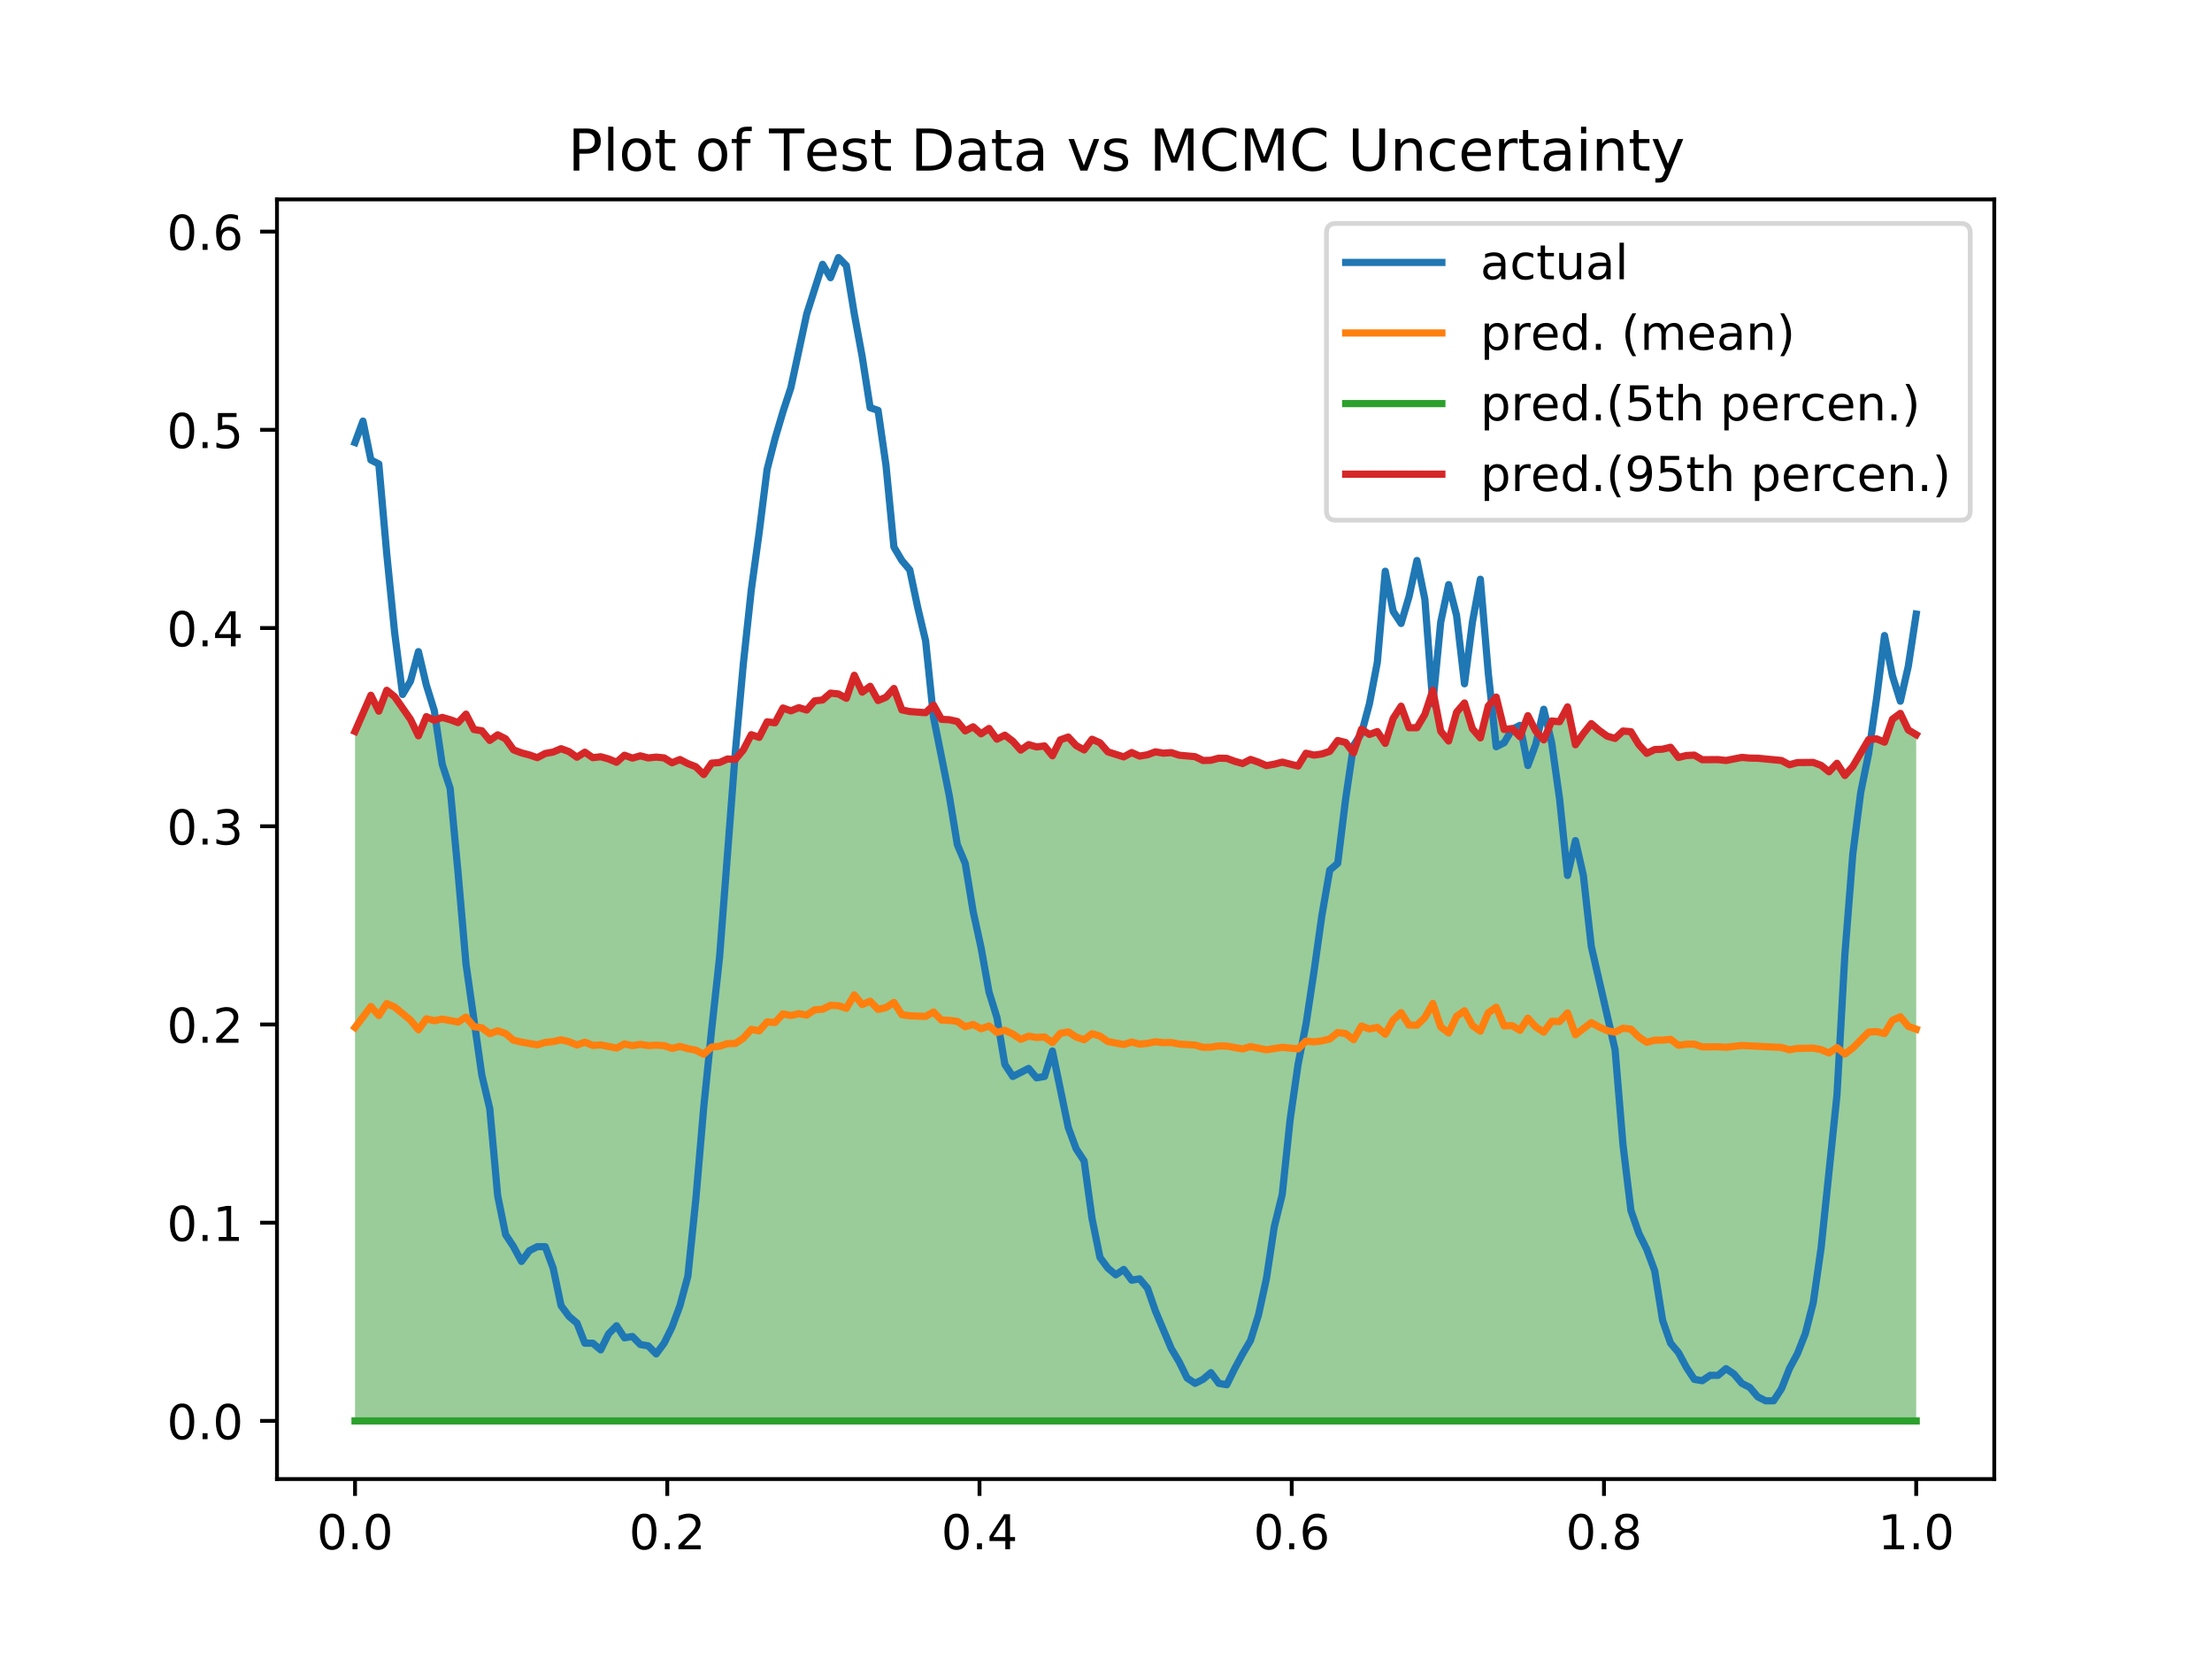 <?xml version="1.0" encoding="utf-8" standalone="no"?>
<!DOCTYPE svg PUBLIC "-//W3C//DTD SVG 1.1//EN"
  "http://www.w3.org/Graphics/SVG/1.1/DTD/svg11.dtd">
<!-- Created with matplotlib (http://matplotlib.org/) -->
<svg height="345pt" version="1.1" viewBox="0 0 460 345" width="460pt" xmlns="http://www.w3.org/2000/svg" xmlns:xlink="http://www.w3.org/1999/xlink">
 <defs>
  <style type="text/css">
*{stroke-linecap:butt;stroke-linejoin:round;}
  </style>
 </defs>
 <g id="figure_1">
  <g id="patch_1">
   <path d="M 0 345.6 
L 460.8 345.6 
L 460.8 0 
L 0 0 
z
" style="fill:#ffffff;"/>
  </g>
  <g id="axes_1">
   <g id="patch_2">
    <path d="M 57.6 307.584 
L 414.72 307.584 
L 414.72 41.472 
L 57.6 41.472 
z
" style="fill:#ffffff;"/>
   </g>
   <g id="PolyCollection_1">
    <path clip-path="url(#pe2d1e276fe)" d="M 73.833 152.1 
L 73.833 295.488 
L 75.481 295.488 
L 77.129 295.488 
L 78.777 295.488 
L 80.425 295.488 
L 82.073 295.488 
L 83.721 295.488 
L 85.369 295.488 
L 87.017 295.488 
L 88.665 295.488 
L 90.313 295.488 
L 91.961 295.488 
L 93.609 295.488 
L 95.257 295.488 
L 96.905 295.488 
L 98.553 295.488 
L 100.201 295.488 
L 101.849 295.488 
L 103.497 295.488 
L 105.145 295.488 
L 106.793 295.488 
L 108.441 295.488 
L 110.089 295.488 
L 111.737 295.488 
L 113.385 295.488 
L 115.033 295.488 
L 116.681 295.488 
L 118.329 295.488 
L 119.977 295.488 
L 121.625 295.488 
L 123.273 295.488 
L 124.92 295.488 
L 126.568 295.488 
L 128.216 295.488 
L 129.864 295.488 
L 131.512 295.488 
L 133.16 295.488 
L 134.808 295.488 
L 136.456 295.488 
L 138.104 295.488 
L 139.752 295.488 
L 141.4 295.488 
L 143.048 295.488 
L 144.696 295.488 
L 146.344 295.488 
L 147.992 295.488 
L 149.64 295.488 
L 151.288 295.488 
L 152.936 295.488 
L 154.584 295.488 
L 156.232 295.488 
L 157.88 295.488 
L 159.528 295.488 
L 161.176 295.488 
L 162.824 295.488 
L 164.472 295.488 
L 166.12 295.488 
L 167.768 295.488 
L 169.416 295.488 
L 171.064 295.488 
L 172.712 295.488 
L 174.36 295.488 
L 176.008 295.488 
L 177.656 295.488 
L 179.304 295.488 
L 180.952 295.488 
L 182.6 295.488 
L 184.248 295.488 
L 185.896 295.488 
L 187.544 295.488 
L 189.192 295.488 
L 190.84 295.488 
L 192.488 295.488 
L 194.136 295.488 
L 195.784 295.488 
L 197.432 295.488 
L 199.08 295.488 
L 200.728 295.488 
L 202.376 295.488 
L 204.024 295.488 
L 205.672 295.488 
L 207.32 295.488 
L 208.968 295.488 
L 210.616 295.488 
L 212.264 295.488 
L 213.912 295.488 
L 215.56 295.488 
L 217.208 295.488 
L 218.856 295.488 
L 220.504 295.488 
L 222.152 295.488 
L 223.8 295.488 
L 225.448 295.488 
L 227.096 295.488 
L 228.744 295.488 
L 230.392 295.488 
L 232.04 295.488 
L 233.688 295.488 
L 235.336 295.488 
L 236.984 295.488 
L 238.632 295.488 
L 240.28 295.488 
L 241.928 295.488 
L 243.576 295.488 
L 245.224 295.488 
L 246.872 295.488 
L 248.52 295.488 
L 250.168 295.488 
L 251.816 295.488 
L 253.464 295.488 
L 255.112 295.488 
L 256.76 295.488 
L 258.408 295.488 
L 260.056 295.488 
L 261.704 295.488 
L 263.352 295.488 
L 265 295.488 
L 266.648 295.488 
L 268.296 295.488 
L 269.944 295.488 
L 271.592 295.488 
L 273.24 295.488 
L 274.888 295.488 
L 276.536 295.488 
L 278.184 295.488 
L 279.832 295.488 
L 281.48 295.488 
L 283.128 295.488 
L 284.776 295.488 
L 286.424 295.488 
L 288.072 295.488 
L 289.72 295.488 
L 291.368 295.488 
L 293.016 295.488 
L 294.664 295.488 
L 296.312 295.488 
L 297.96 295.488 
L 299.608 295.488 
L 301.256 295.488 
L 302.904 295.488 
L 304.552 295.488 
L 306.2 295.488 
L 307.848 295.488 
L 309.496 295.488 
L 311.144 295.488 
L 312.792 295.488 
L 314.44 295.488 
L 316.088 295.488 
L 317.736 295.488 
L 319.384 295.488 
L 321.032 295.488 
L 322.68 295.488 
L 324.328 295.488 
L 325.976 295.488 
L 327.624 295.488 
L 329.272 295.488 
L 330.92 295.488 
L 332.568 295.488 
L 334.216 295.488 
L 335.864 295.488 
L 337.512 295.488 
L 339.16 295.488 
L 340.808 295.488 
L 342.456 295.488 
L 344.104 295.488 
L 345.752 295.488 
L 347.4 295.488 
L 349.047 295.488 
L 350.695 295.488 
L 352.343 295.488 
L 353.991 295.488 
L 355.639 295.488 
L 357.287 295.488 
L 358.935 295.488 
L 360.583 295.488 
L 362.231 295.488 
L 363.879 295.488 
L 365.527 295.488 
L 367.175 295.488 
L 368.823 295.488 
L 370.471 295.488 
L 372.119 295.488 
L 373.767 295.488 
L 375.415 295.488 
L 377.063 295.488 
L 378.711 295.488 
L 380.359 295.488 
L 382.007 295.488 
L 383.655 295.488 
L 385.303 295.488 
L 386.951 295.488 
L 388.599 295.488 
L 390.247 295.488 
L 391.895 295.488 
L 393.543 295.488 
L 395.191 295.488 
L 396.839 295.488 
L 398.487 295.488 
L 398.487 152.781 
L 398.487 152.781 
L 396.839 151.796 
L 395.191 148.352 
L 393.543 149.563 
L 391.895 154.342 
L 390.247 153.649 
L 388.599 153.806 
L 386.951 156.638 
L 385.303 159.387 
L 383.655 161.268 
L 382.007 158.734 
L 380.359 160.497 
L 378.711 159.17 
L 377.063 158.548 
L 375.415 158.517 
L 373.767 158.581 
L 372.119 159.034 
L 370.471 158.148 
L 368.823 158.002 
L 367.175 157.835 
L 365.527 157.675 
L 363.879 157.65 
L 362.231 157.507 
L 360.583 157.777 
L 358.935 158.149 
L 357.287 157.964 
L 355.639 157.933 
L 353.991 157.99 
L 352.343 157.032 
L 350.695 157.113 
L 349.047 157.52 
L 347.4 155.397 
L 345.752 155.8 
L 344.104 155.874 
L 342.456 156.661 
L 340.808 154.849 
L 339.16 152.161 
L 337.512 152.019 
L 335.864 153.557 
L 334.216 153.087 
L 332.568 151.901 
L 330.92 150.48 
L 329.272 152.537 
L 327.624 154.876 
L 325.976 147.006 
L 324.328 150.083 
L 322.68 149.938 
L 321.032 153.867 
L 319.384 152.055 
L 317.736 148.829 
L 316.088 153.213 
L 314.44 151.51 
L 312.792 151.707 
L 311.144 144.964 
L 309.496 146.815 
L 307.848 153.452 
L 306.2 151.557 
L 304.552 146.187 
L 302.904 148.114 
L 301.256 154.096 
L 299.608 152.066 
L 297.96 143.56 
L 296.312 148.548 
L 294.664 151.326 
L 293.016 151.334 
L 291.368 146.857 
L 289.72 149.401 
L 288.072 154.591 
L 286.424 152.134 
L 284.776 152.731 
L 283.128 151.648 
L 281.48 156.562 
L 279.832 154.405 
L 278.184 153.993 
L 276.536 156.244 
L 274.888 156.795 
L 273.24 157.026 
L 271.592 156.639 
L 269.944 159.314 
L 268.296 158.899 
L 266.648 158.491 
L 265 158.919 
L 263.352 159.213 
L 261.704 158.498 
L 260.056 157.932 
L 258.408 158.776 
L 256.76 158.315 
L 255.112 157.708 
L 253.464 157.664 
L 251.816 158.102 
L 250.168 158.148 
L 248.52 157.35 
L 246.872 157.247 
L 245.224 157.05 
L 243.576 156.516 
L 241.928 156.629 
L 240.28 156.35 
L 238.632 156.959 
L 236.984 157.236 
L 235.336 156.496 
L 233.688 157.4 
L 232.04 156.826 
L 230.392 156.355 
L 228.744 154.461 
L 227.096 153.731 
L 225.448 155.954 
L 223.8 155.043 
L 222.152 153.271 
L 220.504 153.858 
L 218.856 157.171 
L 217.208 155.126 
L 215.56 155.33 
L 213.912 154.849 
L 212.264 155.99 
L 210.616 154.135 
L 208.968 152.886 
L 207.32 153.713 
L 205.672 151.487 
L 204.024 152.602 
L 202.376 151.144 
L 200.728 151.998 
L 199.08 150.039 
L 197.432 149.673 
L 195.784 149.593 
L 194.136 146.642 
L 192.488 148.211 
L 190.84 148.098 
L 189.192 147.969 
L 187.544 147.625 
L 185.896 143.174 
L 184.248 144.994 
L 182.6 145.679 
L 180.952 142.724 
L 179.304 143.94 
L 177.656 140.424 
L 176.008 145.218 
L 174.36 144.316 
L 172.712 144.138 
L 171.064 145.561 
L 169.416 145.755 
L 167.768 147.654 
L 166.12 147.161 
L 164.472 147.826 
L 162.824 147.232 
L 161.176 150.308 
L 159.528 150.109 
L 157.88 153.342 
L 156.232 152.782 
L 154.584 155.945 
L 152.936 157.919 
L 151.288 157.836 
L 149.64 158.572 
L 147.992 158.695 
L 146.344 161.072 
L 144.696 159.445 
L 143.048 158.804 
L 141.4 157.947 
L 139.752 158.625 
L 138.104 157.609 
L 136.456 157.448 
L 134.808 157.62 
L 133.16 157.18 
L 131.512 157.655 
L 129.864 157.058 
L 128.216 158.513 
L 126.568 157.833 
L 124.92 157.369 
L 123.273 157.563 
L 121.625 156.422 
L 119.977 157.466 
L 118.329 156.302 
L 116.681 155.696 
L 115.033 156.388 
L 113.385 156.694 
L 111.737 157.56 
L 110.089 156.997 
L 108.441 156.563 
L 106.793 155.937 
L 105.145 153.647 
L 103.497 152.811 
L 101.849 153.974 
L 100.201 151.968 
L 98.553 151.71 
L 96.905 148.509 
L 95.257 150.273 
L 93.609 149.663 
L 91.961 149.189 
L 90.313 149.78 
L 88.665 149.025 
L 87.017 153.017 
L 85.369 149.607 
L 83.721 147.196 
L 82.073 144.884 
L 80.425 143.55 
L 78.777 147.892 
L 77.129 144.585 
L 75.481 148.295 
L 73.833 152.1 
z
" style="fill:#008000;fill-opacity:0.4;"/>
   </g>
   <g id="matplotlib.axis_1">
    <g id="xtick_1">
     <g id="line2d_1">
      <defs>
       <path d="M 0 0 
L 0 3.5 
" id="mae34a1a510" style="stroke:#000000;stroke-width:0.8;"/>
      </defs>
      <g>
       <use style="stroke:#000000;stroke-width:0.8;" x="73.833" xlink:href="#mae34a1a510" y="307.584"/>
      </g>
     </g>
     <g id="text_1">
      <!-- 0.0 -->
      <defs>
       <path d="M 31.781 66.406 
Q 24.172 66.406 20.328 58.906 
Q 16.5 51.422 16.5 36.375 
Q 16.5 21.391 20.328 13.891 
Q 24.172 6.391 31.781 6.391 
Q 39.453 6.391 43.281 13.891 
Q 47.125 21.391 47.125 36.375 
Q 47.125 51.422 43.281 58.906 
Q 39.453 66.406 31.781 66.406 
z
M 31.781 74.219 
Q 44.047 74.219 50.516 64.516 
Q 56.984 54.828 56.984 36.375 
Q 56.984 17.969 50.516 8.266 
Q 44.047 -1.422 31.781 -1.422 
Q 19.531 -1.422 13.062 8.266 
Q 6.594 17.969 6.594 36.375 
Q 6.594 54.828 13.062 64.516 
Q 19.531 74.219 31.781 74.219 
z
" id="DejaVuSans-30"/>
       <path d="M 10.688 12.406 
L 21 12.406 
L 21 0 
L 10.688 0 
z
" id="DejaVuSans-2e"/>
      </defs>
      <g transform="translate(65.881 322.182)scale(0.1 -0.1)">
       <use xlink:href="#DejaVuSans-30"/>
       <use x="63.623" xlink:href="#DejaVuSans-2e"/>
       <use x="95.41" xlink:href="#DejaVuSans-30"/>
      </g>
     </g>
    </g>
    <g id="xtick_2">
     <g id="line2d_2">
      <g>
       <use style="stroke:#000000;stroke-width:0.8;" x="138.764" xlink:href="#mae34a1a510" y="307.584"/>
      </g>
     </g>
     <g id="text_2">
      <!-- 0.2 -->
      <defs>
       <path d="M 19.188 8.297 
L 53.609 8.297 
L 53.609 0 
L 7.328 0 
L 7.328 8.297 
Q 12.938 14.109 22.625 23.891 
Q 32.328 33.688 34.812 36.531 
Q 39.547 41.844 41.422 45.531 
Q 43.312 49.219 43.312 52.781 
Q 43.312 58.594 39.234 62.25 
Q 35.156 65.922 28.609 65.922 
Q 23.969 65.922 18.812 64.312 
Q 13.672 62.703 7.812 59.422 
L 7.812 69.391 
Q 13.766 71.781 18.938 73 
Q 24.125 74.219 28.422 74.219 
Q 39.75 74.219 46.484 68.547 
Q 53.219 62.891 53.219 53.422 
Q 53.219 48.922 51.531 44.891 
Q 49.859 40.875 45.406 35.406 
Q 44.188 33.984 37.641 27.219 
Q 31.109 20.453 19.188 8.297 
z
" id="DejaVuSans-32"/>
      </defs>
      <g transform="translate(130.812 322.182)scale(0.1 -0.1)">
       <use xlink:href="#DejaVuSans-30"/>
       <use x="63.623" xlink:href="#DejaVuSans-2e"/>
       <use x="95.41" xlink:href="#DejaVuSans-32"/>
      </g>
     </g>
    </g>
    <g id="xtick_3">
     <g id="line2d_3">
      <g>
       <use style="stroke:#000000;stroke-width:0.8;" x="203.695" xlink:href="#mae34a1a510" y="307.584"/>
      </g>
     </g>
     <g id="text_3">
      <!-- 0.4 -->
      <defs>
       <path d="M 37.797 64.312 
L 12.891 25.391 
L 37.797 25.391 
z
M 35.203 72.906 
L 47.609 72.906 
L 47.609 25.391 
L 58.016 25.391 
L 58.016 17.188 
L 47.609 17.188 
L 47.609 0 
L 37.797 0 
L 37.797 17.188 
L 4.891 17.188 
L 4.891 26.703 
z
" id="DejaVuSans-34"/>
      </defs>
      <g transform="translate(195.743 322.182)scale(0.1 -0.1)">
       <use xlink:href="#DejaVuSans-30"/>
       <use x="63.623" xlink:href="#DejaVuSans-2e"/>
       <use x="95.41" xlink:href="#DejaVuSans-34"/>
      </g>
     </g>
    </g>
    <g id="xtick_4">
     <g id="line2d_4">
      <g>
       <use style="stroke:#000000;stroke-width:0.8;" x="268.625" xlink:href="#mae34a1a510" y="307.584"/>
      </g>
     </g>
     <g id="text_4">
      <!-- 0.6 -->
      <defs>
       <path d="M 33.016 40.375 
Q 26.375 40.375 22.484 35.828 
Q 18.609 31.297 18.609 23.391 
Q 18.609 15.531 22.484 10.953 
Q 26.375 6.391 33.016 6.391 
Q 39.656 6.391 43.531 10.953 
Q 47.406 15.531 47.406 23.391 
Q 47.406 31.297 43.531 35.828 
Q 39.656 40.375 33.016 40.375 
z
M 52.594 71.297 
L 52.594 62.312 
Q 48.875 64.062 45.094 64.984 
Q 41.312 65.922 37.594 65.922 
Q 27.828 65.922 22.672 59.328 
Q 17.531 52.734 16.797 39.406 
Q 19.672 43.656 24.016 45.922 
Q 28.375 48.188 33.594 48.188 
Q 44.578 48.188 50.953 41.516 
Q 57.328 34.859 57.328 23.391 
Q 57.328 12.156 50.688 5.359 
Q 44.047 -1.422 33.016 -1.422 
Q 20.359 -1.422 13.672 8.266 
Q 6.984 17.969 6.984 36.375 
Q 6.984 53.656 15.188 63.938 
Q 23.391 74.219 37.203 74.219 
Q 40.922 74.219 44.703 73.484 
Q 48.484 72.75 52.594 71.297 
z
" id="DejaVuSans-36"/>
      </defs>
      <g transform="translate(260.674 322.182)scale(0.1 -0.1)">
       <use xlink:href="#DejaVuSans-30"/>
       <use x="63.623" xlink:href="#DejaVuSans-2e"/>
       <use x="95.41" xlink:href="#DejaVuSans-36"/>
      </g>
     </g>
    </g>
    <g id="xtick_5">
     <g id="line2d_5">
      <g>
       <use style="stroke:#000000;stroke-width:0.8;" x="333.556" xlink:href="#mae34a1a510" y="307.584"/>
      </g>
     </g>
     <g id="text_5">
      <!-- 0.8 -->
      <defs>
       <path d="M 31.781 34.625 
Q 24.75 34.625 20.719 30.859 
Q 16.703 27.094 16.703 20.516 
Q 16.703 13.922 20.719 10.156 
Q 24.75 6.391 31.781 6.391 
Q 38.812 6.391 42.859 10.172 
Q 46.922 13.969 46.922 20.516 
Q 46.922 27.094 42.891 30.859 
Q 38.875 34.625 31.781 34.625 
z
M 21.922 38.812 
Q 15.578 40.375 12.031 44.719 
Q 8.5 49.078 8.5 55.328 
Q 8.5 64.062 14.719 69.141 
Q 20.953 74.219 31.781 74.219 
Q 42.672 74.219 48.875 69.141 
Q 55.078 64.062 55.078 55.328 
Q 55.078 49.078 51.531 44.719 
Q 48 40.375 41.703 38.812 
Q 48.828 37.156 52.797 32.312 
Q 56.781 27.484 56.781 20.516 
Q 56.781 9.906 50.312 4.234 
Q 43.844 -1.422 31.781 -1.422 
Q 19.734 -1.422 13.25 4.234 
Q 6.781 9.906 6.781 20.516 
Q 6.781 27.484 10.781 32.312 
Q 14.797 37.156 21.922 38.812 
z
M 18.312 54.391 
Q 18.312 48.734 21.844 45.562 
Q 25.391 42.391 31.781 42.391 
Q 38.141 42.391 41.719 45.562 
Q 45.312 48.734 45.312 54.391 
Q 45.312 60.062 41.719 63.234 
Q 38.141 66.406 31.781 66.406 
Q 25.391 66.406 21.844 63.234 
Q 18.312 60.062 18.312 54.391 
z
" id="DejaVuSans-38"/>
      </defs>
      <g transform="translate(325.605 322.182)scale(0.1 -0.1)">
       <use xlink:href="#DejaVuSans-30"/>
       <use x="63.623" xlink:href="#DejaVuSans-2e"/>
       <use x="95.41" xlink:href="#DejaVuSans-38"/>
      </g>
     </g>
    </g>
    <g id="xtick_6">
     <g id="line2d_6">
      <g>
       <use style="stroke:#000000;stroke-width:0.8;" x="398.487" xlink:href="#mae34a1a510" y="307.584"/>
      </g>
     </g>
     <g id="text_6">
      <!-- 1.0 -->
      <defs>
       <path d="M 12.406 8.297 
L 28.516 8.297 
L 28.516 63.922 
L 10.984 60.406 
L 10.984 69.391 
L 28.422 72.906 
L 38.281 72.906 
L 38.281 8.297 
L 54.391 8.297 
L 54.391 0 
L 12.406 0 
z
" id="DejaVuSans-31"/>
      </defs>
      <g transform="translate(390.536 322.182)scale(0.1 -0.1)">
       <use xlink:href="#DejaVuSans-31"/>
       <use x="63.623" xlink:href="#DejaVuSans-2e"/>
       <use x="95.41" xlink:href="#DejaVuSans-30"/>
      </g>
     </g>
    </g>
   </g>
   <g id="matplotlib.axis_2">
    <g id="ytick_1">
     <g id="line2d_7">
      <defs>
       <path d="M 0 0 
L -3.5 0 
" id="ma9a62e5184" style="stroke:#000000;stroke-width:0.8;"/>
      </defs>
      <g>
       <use style="stroke:#000000;stroke-width:0.8;" x="57.6" xlink:href="#ma9a62e5184" y="295.488"/>
      </g>
     </g>
     <g id="text_7">
      <!-- 0.0 -->
      <g transform="translate(34.697 299.287)scale(0.1 -0.1)">
       <use xlink:href="#DejaVuSans-30"/>
       <use x="63.623" xlink:href="#DejaVuSans-2e"/>
       <use x="95.41" xlink:href="#DejaVuSans-30"/>
      </g>
     </g>
    </g>
    <g id="ytick_2">
     <g id="line2d_8">
      <g>
       <use style="stroke:#000000;stroke-width:0.8;" x="57.6" xlink:href="#ma9a62e5184" y="254.267"/>
      </g>
     </g>
     <g id="text_8">
      <!-- 0.1 -->
      <g transform="translate(34.697 258.066)scale(0.1 -0.1)">
       <use xlink:href="#DejaVuSans-30"/>
       <use x="63.623" xlink:href="#DejaVuSans-2e"/>
       <use x="95.41" xlink:href="#DejaVuSans-31"/>
      </g>
     </g>
    </g>
    <g id="ytick_3">
     <g id="line2d_9">
      <g>
       <use style="stroke:#000000;stroke-width:0.8;" x="57.6" xlink:href="#ma9a62e5184" y="213.046"/>
      </g>
     </g>
     <g id="text_9">
      <!-- 0.2 -->
      <g transform="translate(34.697 216.845)scale(0.1 -0.1)">
       <use xlink:href="#DejaVuSans-30"/>
       <use x="63.623" xlink:href="#DejaVuSans-2e"/>
       <use x="95.41" xlink:href="#DejaVuSans-32"/>
      </g>
     </g>
    </g>
    <g id="ytick_4">
     <g id="line2d_10">
      <g>
       <use style="stroke:#000000;stroke-width:0.8;" x="57.6" xlink:href="#ma9a62e5184" y="171.825"/>
      </g>
     </g>
     <g id="text_10">
      <!-- 0.3 -->
      <defs>
       <path d="M 40.578 39.312 
Q 47.656 37.797 51.625 33 
Q 55.609 28.219 55.609 21.188 
Q 55.609 10.406 48.188 4.484 
Q 40.766 -1.422 27.094 -1.422 
Q 22.516 -1.422 17.656 -0.516 
Q 12.797 0.391 7.625 2.203 
L 7.625 11.719 
Q 11.719 9.328 16.594 8.109 
Q 21.484 6.891 26.812 6.891 
Q 36.078 6.891 40.938 10.547 
Q 45.797 14.203 45.797 21.188 
Q 45.797 27.641 41.281 31.266 
Q 36.766 34.906 28.719 34.906 
L 20.219 34.906 
L 20.219 43.016 
L 29.109 43.016 
Q 36.375 43.016 40.234 45.922 
Q 44.094 48.828 44.094 54.297 
Q 44.094 59.906 40.109 62.906 
Q 36.141 65.922 28.719 65.922 
Q 24.656 65.922 20.016 65.031 
Q 15.375 64.156 9.812 62.312 
L 9.812 71.094 
Q 15.438 72.656 20.344 73.438 
Q 25.25 74.219 29.594 74.219 
Q 40.828 74.219 47.359 69.109 
Q 53.906 64.016 53.906 55.328 
Q 53.906 49.266 50.438 45.094 
Q 46.969 40.922 40.578 39.312 
z
" id="DejaVuSans-33"/>
      </defs>
      <g transform="translate(34.697 175.624)scale(0.1 -0.1)">
       <use xlink:href="#DejaVuSans-30"/>
       <use x="63.623" xlink:href="#DejaVuSans-2e"/>
       <use x="95.41" xlink:href="#DejaVuSans-33"/>
      </g>
     </g>
    </g>
    <g id="ytick_5">
     <g id="line2d_11">
      <g>
       <use style="stroke:#000000;stroke-width:0.8;" x="57.6" xlink:href="#ma9a62e5184" y="130.603"/>
      </g>
     </g>
     <g id="text_11">
      <!-- 0.4 -->
      <g transform="translate(34.697 134.403)scale(0.1 -0.1)">
       <use xlink:href="#DejaVuSans-30"/>
       <use x="63.623" xlink:href="#DejaVuSans-2e"/>
       <use x="95.41" xlink:href="#DejaVuSans-34"/>
      </g>
     </g>
    </g>
    <g id="ytick_6">
     <g id="line2d_12">
      <g>
       <use style="stroke:#000000;stroke-width:0.8;" x="57.6" xlink:href="#ma9a62e5184" y="89.382"/>
      </g>
     </g>
     <g id="text_12">
      <!-- 0.5 -->
      <defs>
       <path d="M 10.797 72.906 
L 49.516 72.906 
L 49.516 64.594 
L 19.828 64.594 
L 19.828 46.734 
Q 21.969 47.469 24.109 47.828 
Q 26.266 48.188 28.422 48.188 
Q 40.625 48.188 47.75 41.5 
Q 54.891 34.812 54.891 23.391 
Q 54.891 11.625 47.562 5.094 
Q 40.234 -1.422 26.906 -1.422 
Q 22.312 -1.422 17.547 -0.641 
Q 12.797 0.141 7.719 1.703 
L 7.719 11.625 
Q 12.109 9.234 16.797 8.062 
Q 21.484 6.891 26.703 6.891 
Q 35.156 6.891 40.078 11.328 
Q 45.016 15.766 45.016 23.391 
Q 45.016 31 40.078 35.438 
Q 35.156 39.891 26.703 39.891 
Q 22.75 39.891 18.812 39.016 
Q 14.891 38.141 10.797 36.281 
z
" id="DejaVuSans-35"/>
      </defs>
      <g transform="translate(34.697 93.181)scale(0.1 -0.1)">
       <use xlink:href="#DejaVuSans-30"/>
       <use x="63.623" xlink:href="#DejaVuSans-2e"/>
       <use x="95.41" xlink:href="#DejaVuSans-35"/>
      </g>
     </g>
    </g>
    <g id="ytick_7">
     <g id="line2d_13">
      <g>
       <use style="stroke:#000000;stroke-width:0.8;" x="57.6" xlink:href="#ma9a62e5184" y="48.161"/>
      </g>
     </g>
     <g id="text_13">
      <!-- 0.6 -->
      <g transform="translate(34.697 51.96)scale(0.1 -0.1)">
       <use xlink:href="#DejaVuSans-30"/>
       <use x="63.623" xlink:href="#DejaVuSans-2e"/>
       <use x="95.41" xlink:href="#DejaVuSans-36"/>
      </g>
     </g>
    </g>
   </g>
   <g id="line2d_14">
    <path clip-path="url(#pe2d1e276fe)" d="M 73.833 92.03 
L 75.481 87.571 
L 77.129 95.653 
L 78.777 96.489 
L 80.425 115.163 
L 82.073 131.607 
L 83.721 144.427 
L 85.369 141.64 
L 87.017 135.509 
L 88.665 142.476 
L 90.313 147.772 
L 91.961 158.92 
L 93.609 163.937 
L 95.257 181.496 
L 96.905 200.448 
L 100.201 223.581 
L 101.849 230.549 
L 103.497 248.665 
L 105.145 256.747 
L 106.793 259.256 
L 108.441 262.322 
L 110.089 260.092 
L 111.737 259.256 
L 113.385 259.256 
L 115.033 263.715 
L 116.681 271.519 
L 118.329 273.749 
L 119.977 275.142 
L 121.625 279.323 
L 123.273 279.323 
L 124.92 280.716 
L 126.568 277.372 
L 128.216 275.7 
L 129.864 278.208 
L 131.512 277.929 
L 133.16 279.602 
L 134.808 279.88 
L 136.456 281.553 
L 138.104 279.323 
L 139.752 275.978 
L 141.4 271.519 
L 143.048 265.387 
L 144.696 249.501 
L 146.344 230.27 
L 147.992 214.105 
L 149.64 199.054 
L 152.936 156.133 
L 154.584 138.017 
L 156.232 122.688 
L 157.88 110.703 
L 159.528 97.604 
L 161.176 91.194 
L 162.824 85.62 
L 164.472 80.603 
L 167.768 65.274 
L 171.064 54.962 
L 172.712 57.749 
L 174.36 53.568 
L 176.008 55.24 
L 177.656 65.274 
L 179.304 74.193 
L 180.952 84.784 
L 182.6 85.341 
L 184.248 96.768 
L 185.896 113.769 
L 187.544 116.556 
L 189.192 118.507 
L 190.84 126.311 
L 192.488 133.279 
L 194.136 149.165 
L 197.432 165.609 
L 199.08 175.643 
L 200.728 179.545 
L 202.376 189.578 
L 204.024 197.103 
L 205.672 206.301 
L 207.32 211.596 
L 208.968 221.351 
L 210.616 223.86 
L 213.912 222.187 
L 215.56 224.138 
L 217.208 223.86 
L 218.856 218.564 
L 222.152 234.451 
L 223.8 238.91 
L 225.448 241.418 
L 227.096 253.403 
L 228.744 261.485 
L 230.392 263.715 
L 232.04 265.109 
L 233.688 263.994 
L 235.336 266.223 
L 236.984 265.945 
L 238.632 267.896 
L 240.28 272.634 
L 243.576 280.438 
L 245.224 283.225 
L 246.872 286.569 
L 248.52 287.684 
L 250.168 286.848 
L 251.816 285.454 
L 253.464 287.684 
L 255.112 287.963 
L 256.76 284.618 
L 258.408 281.553 
L 260.056 278.765 
L 261.704 273.47 
L 263.352 265.945 
L 265 255.075 
L 266.648 248.386 
L 268.296 232.778 
L 269.944 221.351 
L 271.592 212.99 
L 273.24 202.12 
L 274.888 190.414 
L 276.536 180.939 
L 278.184 179.545 
L 279.832 166.167 
L 281.48 155.018 
L 283.128 152.51 
L 284.776 146.378 
L 286.424 137.738 
L 288.072 118.786 
L 289.72 127.147 
L 291.368 129.656 
L 293.016 124.081 
L 294.664 116.556 
L 296.312 124.639 
L 297.96 146.378 
L 299.608 129.377 
L 301.256 121.573 
L 302.904 127.983 
L 304.552 142.198 
L 306.2 129.377 
L 307.848 120.458 
L 309.496 139.968 
L 311.144 155.297 
L 312.792 154.461 
L 314.44 151.674 
L 316.088 150.838 
L 317.736 159.199 
L 319.384 154.74 
L 321.032 147.493 
L 322.68 154.461 
L 324.328 166.167 
L 325.976 182.053 
L 327.624 174.807 
L 329.272 182.053 
L 330.92 196.825 
L 335.864 218.285 
L 337.512 238.074 
L 339.16 251.73 
L 340.808 256.469 
L 342.456 259.813 
L 344.104 264.273 
L 345.752 274.585 
L 347.4 279.323 
L 349.047 281.274 
L 350.695 284.34 
L 352.343 286.848 
L 353.991 287.127 
L 355.639 286.012 
L 357.287 286.012 
L 358.935 284.618 
L 360.583 285.733 
L 362.231 287.684 
L 363.879 288.52 
L 365.527 290.471 
L 367.175 291.307 
L 368.823 291.307 
L 370.471 288.799 
L 372.119 284.618 
L 373.767 281.553 
L 375.415 277.372 
L 377.063 270.962 
L 378.711 259.534 
L 382.007 227.762 
L 383.655 198.497 
L 385.303 177.594 
L 386.951 164.773 
L 388.599 156.691 
L 390.247 145.264 
L 391.895 132.164 
L 393.543 140.525 
L 395.191 145.821 
L 396.839 138.574 
L 398.487 127.705 
L 398.487 127.705 
" style="fill:none;stroke:#1f77b4;stroke-linecap:square;stroke-width:1.5;"/>
   </g>
   <g id="line2d_15">
    <path clip-path="url(#pe2d1e276fe)" d="M 73.833 213.669 
L 77.129 209.312 
L 78.777 211.189 
L 80.425 208.701 
L 82.073 209.423 
L 85.369 212.153 
L 87.017 214.154 
L 88.665 211.864 
L 90.313 212.266 
L 91.961 211.927 
L 95.257 212.542 
L 96.905 211.518 
L 98.553 213.493 
L 100.201 213.737 
L 101.849 214.966 
L 103.497 214.36 
L 105.145 214.94 
L 106.793 216.322 
L 108.441 216.704 
L 111.737 217.284 
L 113.385 216.781 
L 115.033 216.608 
L 116.681 216.235 
L 118.329 216.626 
L 119.977 217.315 
L 121.625 216.729 
L 123.273 217.404 
L 124.92 217.299 
L 128.216 217.944 
L 129.864 217.099 
L 131.512 217.45 
L 133.16 217.182 
L 134.808 217.441 
L 136.456 217.347 
L 138.104 217.446 
L 139.752 218.018 
L 141.4 217.61 
L 143.048 218.072 
L 144.696 218.395 
L 146.344 219.232 
L 147.992 217.749 
L 149.64 217.564 
L 151.288 217.03 
L 152.936 217.003 
L 154.584 215.877 
L 156.232 214.056 
L 157.88 214.377 
L 159.528 212.513 
L 161.176 212.631 
L 162.824 210.846 
L 164.472 211.184 
L 166.12 210.801 
L 167.768 211.092 
L 169.416 209.998 
L 171.064 209.879 
L 172.712 209.057 
L 174.36 209.142 
L 176.008 209.678 
L 177.656 206.898 
L 179.304 208.904 
L 180.952 208.208 
L 182.6 209.908 
L 184.248 209.536 
L 185.896 208.458 
L 187.544 211.01 
L 189.192 211.241 
L 192.488 211.366 
L 194.136 210.459 
L 195.784 212.135 
L 197.432 212.196 
L 199.08 212.4 
L 200.728 213.522 
L 202.376 213.04 
L 204.024 213.936 
L 205.672 213.358 
L 207.32 214.698 
L 208.968 214.269 
L 210.616 215.042 
L 212.264 216.132 
L 213.912 215.479 
L 215.56 215.753 
L 217.208 215.641 
L 218.856 216.807 
L 220.504 214.889 
L 222.152 214.591 
L 223.8 215.66 
L 225.448 216.212 
L 227.096 214.966 
L 228.744 215.451 
L 230.392 216.592 
L 233.688 217.219 
L 235.336 216.702 
L 236.984 217.134 
L 238.632 216.978 
L 240.28 216.64 
L 241.928 216.826 
L 243.576 216.788 
L 245.224 217.12 
L 248.52 217.329 
L 250.168 217.795 
L 251.816 217.766 
L 253.464 217.51 
L 255.112 217.542 
L 258.408 218.14 
L 260.056 217.637 
L 263.352 218.318 
L 266.648 217.795 
L 269.944 218.118 
L 271.592 216.501 
L 273.24 216.662 
L 274.888 216.456 
L 276.536 216.058 
L 278.184 214.713 
L 279.832 214.935 
L 281.48 216.208 
L 283.128 213.381 
L 284.776 213.985 
L 286.424 213.652 
L 288.072 215.078 
L 289.72 212.115 
L 291.368 210.585 
L 293.016 213.175 
L 294.664 213.195 
L 296.312 211.599 
L 297.96 208.681 
L 299.608 213.549 
L 301.256 214.811 
L 302.904 211.35 
L 304.552 210.2 
L 306.2 213.275 
L 307.848 214.432 
L 309.496 210.602 
L 311.144 209.46 
L 312.792 213.35 
L 314.44 213.276 
L 316.088 214.263 
L 317.736 211.734 
L 319.384 213.567 
L 321.032 214.643 
L 322.68 212.388 
L 324.328 212.435 
L 325.976 210.643 
L 327.624 215.171 
L 330.92 212.67 
L 332.568 213.579 
L 334.216 214.327 
L 335.864 214.647 
L 337.512 213.821 
L 339.16 214.015 
L 340.808 215.659 
L 342.456 216.739 
L 344.104 216.311 
L 345.752 216.299 
L 347.4 216.125 
L 349.047 217.38 
L 350.695 217.162 
L 352.343 217.135 
L 353.991 217.698 
L 357.287 217.683 
L 358.935 217.785 
L 362.231 217.417 
L 370.471 217.819 
L 372.119 218.313 
L 373.767 218.028 
L 377.063 217.962 
L 378.711 218.279 
L 380.359 218.965 
L 382.007 217.86 
L 383.655 219.193 
L 385.303 217.938 
L 388.599 214.623 
L 390.247 214.525 
L 391.895 214.937 
L 393.543 212.191 
L 395.191 211.441 
L 396.839 213.431 
L 398.487 214.03 
L 398.487 214.03 
" style="fill:none;stroke:#ff7f0e;stroke-linecap:square;stroke-width:1.5;"/>
   </g>
   <g id="line2d_16">
    <path clip-path="url(#pe2d1e276fe)" d="M 73.833 295.488 
L 398.487 295.488 
L 398.487 295.488 
" style="fill:none;stroke:#2ca02c;stroke-linecap:square;stroke-width:1.5;"/>
   </g>
   <g id="line2d_17">
    <path clip-path="url(#pe2d1e276fe)" d="M 73.833 152.1 
L 77.129 144.585 
L 78.777 147.892 
L 80.425 143.55 
L 82.073 144.884 
L 85.369 149.607 
L 87.017 153.017 
L 88.665 149.025 
L 90.313 149.78 
L 91.961 149.189 
L 93.609 149.663 
L 95.257 150.273 
L 96.905 148.509 
L 98.553 151.71 
L 100.201 151.968 
L 101.849 153.974 
L 103.497 152.811 
L 105.145 153.647 
L 106.793 155.937 
L 108.441 156.563 
L 110.089 156.997 
L 111.737 157.56 
L 113.385 156.694 
L 115.033 156.388 
L 116.681 155.696 
L 118.329 156.302 
L 119.977 157.466 
L 121.625 156.422 
L 123.273 157.563 
L 124.92 157.369 
L 126.568 157.833 
L 128.216 158.513 
L 129.864 157.058 
L 131.512 157.655 
L 133.16 157.18 
L 134.808 157.62 
L 136.456 157.448 
L 138.104 157.609 
L 139.752 158.625 
L 141.4 157.947 
L 143.048 158.804 
L 144.696 159.445 
L 146.344 161.072 
L 147.992 158.695 
L 149.64 158.572 
L 151.288 157.836 
L 152.936 157.919 
L 154.584 155.945 
L 156.232 152.782 
L 157.88 153.342 
L 159.528 150.109 
L 161.176 150.308 
L 162.824 147.232 
L 164.472 147.826 
L 166.12 147.161 
L 167.768 147.654 
L 169.416 145.755 
L 171.064 145.561 
L 172.712 144.138 
L 174.36 144.316 
L 176.008 145.218 
L 177.656 140.424 
L 179.304 143.94 
L 180.952 142.724 
L 182.6 145.679 
L 184.248 144.994 
L 185.896 143.174 
L 187.544 147.625 
L 189.192 147.969 
L 192.488 148.211 
L 194.136 146.642 
L 195.784 149.593 
L 197.432 149.673 
L 199.08 150.039 
L 200.728 151.998 
L 202.376 151.144 
L 204.024 152.602 
L 205.672 151.487 
L 207.32 153.713 
L 208.968 152.886 
L 210.616 154.135 
L 212.264 155.99 
L 213.912 154.849 
L 215.56 155.33 
L 217.208 155.126 
L 218.856 157.171 
L 220.504 153.858 
L 222.152 153.271 
L 223.8 155.043 
L 225.448 155.954 
L 227.096 153.731 
L 228.744 154.461 
L 230.392 156.355 
L 233.688 157.4 
L 235.336 156.496 
L 236.984 157.236 
L 238.632 156.959 
L 240.28 156.35 
L 241.928 156.629 
L 243.576 156.516 
L 245.224 157.05 
L 248.52 157.35 
L 250.168 158.148 
L 251.816 158.102 
L 253.464 157.664 
L 255.112 157.708 
L 256.76 158.315 
L 258.408 158.776 
L 260.056 157.932 
L 261.704 158.498 
L 263.352 159.213 
L 265 158.919 
L 266.648 158.491 
L 269.944 159.314 
L 271.592 156.639 
L 273.24 157.026 
L 274.888 156.795 
L 276.536 156.244 
L 278.184 153.993 
L 279.832 154.405 
L 281.48 156.562 
L 283.128 151.648 
L 284.776 152.731 
L 286.424 152.134 
L 288.072 154.591 
L 289.72 149.401 
L 291.368 146.857 
L 293.016 151.334 
L 294.664 151.326 
L 296.312 148.548 
L 297.96 143.56 
L 299.608 152.066 
L 301.256 154.096 
L 302.904 148.114 
L 304.552 146.187 
L 306.2 151.557 
L 307.848 153.452 
L 309.496 146.815 
L 311.144 144.964 
L 312.792 151.707 
L 314.44 151.51 
L 316.088 153.213 
L 317.736 148.829 
L 319.384 152.055 
L 321.032 153.867 
L 322.68 149.938 
L 324.328 150.083 
L 325.976 147.006 
L 327.624 154.876 
L 329.272 152.537 
L 330.92 150.48 
L 332.568 151.901 
L 334.216 153.087 
L 335.864 153.557 
L 337.512 152.019 
L 339.16 152.161 
L 340.808 154.849 
L 342.456 156.661 
L 344.104 155.874 
L 345.752 155.8 
L 347.4 155.397 
L 349.047 157.52 
L 350.695 157.113 
L 352.343 157.032 
L 353.991 157.99 
L 357.287 157.964 
L 358.935 158.149 
L 362.231 157.507 
L 363.879 157.65 
L 365.527 157.675 
L 370.471 158.148 
L 372.119 159.034 
L 373.767 158.581 
L 377.063 158.548 
L 378.711 159.17 
L 380.359 160.497 
L 382.007 158.734 
L 383.655 161.268 
L 385.303 159.387 
L 388.599 153.806 
L 390.247 153.649 
L 391.895 154.342 
L 393.543 149.563 
L 395.191 148.352 
L 396.839 151.796 
L 398.487 152.781 
L 398.487 152.781 
" style="fill:none;stroke:#d62728;stroke-linecap:square;stroke-width:1.5;"/>
   </g>
   <g id="patch_3">
    <path d="M 57.6 307.584 
L 57.6 41.472 
" style="fill:none;stroke:#000000;stroke-linecap:square;stroke-linejoin:miter;stroke-width:0.8;"/>
   </g>
   <g id="patch_4">
    <path d="M 414.72 307.584 
L 414.72 41.472 
" style="fill:none;stroke:#000000;stroke-linecap:square;stroke-linejoin:miter;stroke-width:0.8;"/>
   </g>
   <g id="patch_5">
    <path d="M 57.6 307.584 
L 414.72 307.584 
" style="fill:none;stroke:#000000;stroke-linecap:square;stroke-linejoin:miter;stroke-width:0.8;"/>
   </g>
   <g id="patch_6">
    <path d="M 57.6 41.472 
L 414.72 41.472 
" style="fill:none;stroke:#000000;stroke-linecap:square;stroke-linejoin:miter;stroke-width:0.8;"/>
   </g>
   <g id="text_14">
    <!-- Plot of Test Data vs MCMC Uncertainty  -->
    <defs>
     <path d="M 19.672 64.797 
L 19.672 37.406 
L 32.078 37.406 
Q 38.969 37.406 42.719 40.969 
Q 46.484 44.531 46.484 51.125 
Q 46.484 57.672 42.719 61.234 
Q 38.969 64.797 32.078 64.797 
z
M 9.812 72.906 
L 32.078 72.906 
Q 44.344 72.906 50.609 67.359 
Q 56.891 61.812 56.891 51.125 
Q 56.891 40.328 50.609 34.812 
Q 44.344 29.297 32.078 29.297 
L 19.672 29.297 
L 19.672 0 
L 9.812 0 
z
" id="DejaVuSans-50"/>
     <path d="M 9.422 75.984 
L 18.406 75.984 
L 18.406 0 
L 9.422 0 
z
" id="DejaVuSans-6c"/>
     <path d="M 30.609 48.391 
Q 23.391 48.391 19.188 42.75 
Q 14.984 37.109 14.984 27.297 
Q 14.984 17.484 19.156 11.844 
Q 23.344 6.203 30.609 6.203 
Q 37.797 6.203 41.984 11.859 
Q 46.188 17.531 46.188 27.297 
Q 46.188 37.016 41.984 42.703 
Q 37.797 48.391 30.609 48.391 
z
M 30.609 56 
Q 42.328 56 49.016 48.375 
Q 55.719 40.766 55.719 27.297 
Q 55.719 13.875 49.016 6.219 
Q 42.328 -1.422 30.609 -1.422 
Q 18.844 -1.422 12.172 6.219 
Q 5.516 13.875 5.516 27.297 
Q 5.516 40.766 12.172 48.375 
Q 18.844 56 30.609 56 
z
" id="DejaVuSans-6f"/>
     <path d="M 18.312 70.219 
L 18.312 54.688 
L 36.812 54.688 
L 36.812 47.703 
L 18.312 47.703 
L 18.312 18.016 
Q 18.312 11.328 20.141 9.422 
Q 21.969 7.516 27.594 7.516 
L 36.812 7.516 
L 36.812 0 
L 27.594 0 
Q 17.188 0 13.234 3.875 
Q 9.281 7.766 9.281 18.016 
L 9.281 47.703 
L 2.688 47.703 
L 2.688 54.688 
L 9.281 54.688 
L 9.281 70.219 
z
" id="DejaVuSans-74"/>
     <path id="DejaVuSans-20"/>
     <path d="M 37.109 75.984 
L 37.109 68.5 
L 28.516 68.5 
Q 23.688 68.5 21.797 66.547 
Q 19.922 64.594 19.922 59.516 
L 19.922 54.688 
L 34.719 54.688 
L 34.719 47.703 
L 19.922 47.703 
L 19.922 0 
L 10.891 0 
L 10.891 47.703 
L 2.297 47.703 
L 2.297 54.688 
L 10.891 54.688 
L 10.891 58.5 
Q 10.891 67.625 15.141 71.797 
Q 19.391 75.984 28.609 75.984 
z
" id="DejaVuSans-66"/>
     <path d="M -0.297 72.906 
L 61.375 72.906 
L 61.375 64.594 
L 35.5 64.594 
L 35.5 0 
L 25.594 0 
L 25.594 64.594 
L -0.297 64.594 
z
" id="DejaVuSans-54"/>
     <path d="M 56.203 29.594 
L 56.203 25.203 
L 14.891 25.203 
Q 15.484 15.922 20.484 11.062 
Q 25.484 6.203 34.422 6.203 
Q 39.594 6.203 44.453 7.469 
Q 49.312 8.734 54.109 11.281 
L 54.109 2.781 
Q 49.266 0.734 44.188 -0.344 
Q 39.109 -1.422 33.891 -1.422 
Q 20.797 -1.422 13.156 6.188 
Q 5.516 13.812 5.516 26.812 
Q 5.516 40.234 12.766 48.109 
Q 20.016 56 32.328 56 
Q 43.359 56 49.781 48.891 
Q 56.203 41.797 56.203 29.594 
z
M 47.219 32.234 
Q 47.125 39.594 43.094 43.984 
Q 39.062 48.391 32.422 48.391 
Q 24.906 48.391 20.391 44.141 
Q 15.875 39.891 15.188 32.172 
z
" id="DejaVuSans-65"/>
     <path d="M 44.281 53.078 
L 44.281 44.578 
Q 40.484 46.531 36.375 47.5 
Q 32.281 48.484 27.875 48.484 
Q 21.188 48.484 17.844 46.438 
Q 14.5 44.391 14.5 40.281 
Q 14.5 37.156 16.891 35.375 
Q 19.281 33.594 26.516 31.984 
L 29.594 31.297 
Q 39.156 29.25 43.188 25.516 
Q 47.219 21.781 47.219 15.094 
Q 47.219 7.469 41.188 3.016 
Q 35.156 -1.422 24.609 -1.422 
Q 20.219 -1.422 15.453 -0.562 
Q 10.688 0.297 5.422 2 
L 5.422 11.281 
Q 10.406 8.688 15.234 7.391 
Q 20.062 6.109 24.812 6.109 
Q 31.156 6.109 34.562 8.281 
Q 37.984 10.453 37.984 14.406 
Q 37.984 18.062 35.516 20.016 
Q 33.062 21.969 24.703 23.781 
L 21.578 24.516 
Q 13.234 26.266 9.516 29.906 
Q 5.812 33.547 5.812 39.891 
Q 5.812 47.609 11.281 51.797 
Q 16.75 56 26.812 56 
Q 31.781 56 36.172 55.266 
Q 40.578 54.547 44.281 53.078 
z
" id="DejaVuSans-73"/>
     <path d="M 19.672 64.797 
L 19.672 8.109 
L 31.594 8.109 
Q 46.688 8.109 53.688 14.938 
Q 60.688 21.781 60.688 36.531 
Q 60.688 51.172 53.688 57.984 
Q 46.688 64.797 31.594 64.797 
z
M 9.812 72.906 
L 30.078 72.906 
Q 51.266 72.906 61.172 64.094 
Q 71.094 55.281 71.094 36.531 
Q 71.094 17.672 61.125 8.828 
Q 51.172 0 30.078 0 
L 9.812 0 
z
" id="DejaVuSans-44"/>
     <path d="M 34.281 27.484 
Q 23.391 27.484 19.188 25 
Q 14.984 22.516 14.984 16.5 
Q 14.984 11.719 18.141 8.906 
Q 21.297 6.109 26.703 6.109 
Q 34.188 6.109 38.703 11.406 
Q 43.219 16.703 43.219 25.484 
L 43.219 27.484 
z
M 52.203 31.203 
L 52.203 0 
L 43.219 0 
L 43.219 8.297 
Q 40.141 3.328 35.547 0.953 
Q 30.953 -1.422 24.312 -1.422 
Q 15.922 -1.422 10.953 3.297 
Q 6 8.016 6 15.922 
Q 6 25.141 12.172 29.828 
Q 18.359 34.516 30.609 34.516 
L 43.219 34.516 
L 43.219 35.406 
Q 43.219 41.609 39.141 45 
Q 35.062 48.391 27.688 48.391 
Q 23 48.391 18.547 47.266 
Q 14.109 46.141 10.016 43.891 
L 10.016 52.203 
Q 14.938 54.109 19.578 55.047 
Q 24.219 56 28.609 56 
Q 40.484 56 46.344 49.844 
Q 52.203 43.703 52.203 31.203 
z
" id="DejaVuSans-61"/>
     <path d="M 2.984 54.688 
L 12.5 54.688 
L 29.594 8.797 
L 46.688 54.688 
L 56.203 54.688 
L 35.688 0 
L 23.484 0 
z
" id="DejaVuSans-76"/>
     <path d="M 9.812 72.906 
L 24.516 72.906 
L 43.109 23.297 
L 61.812 72.906 
L 76.516 72.906 
L 76.516 0 
L 66.891 0 
L 66.891 64.016 
L 48.094 14.016 
L 38.188 14.016 
L 19.391 64.016 
L 19.391 0 
L 9.812 0 
z
" id="DejaVuSans-4d"/>
     <path d="M 64.406 67.281 
L 64.406 56.891 
Q 59.422 61.531 53.781 63.812 
Q 48.141 66.109 41.797 66.109 
Q 29.297 66.109 22.656 58.469 
Q 16.016 50.828 16.016 36.375 
Q 16.016 21.969 22.656 14.328 
Q 29.297 6.688 41.797 6.688 
Q 48.141 6.688 53.781 8.984 
Q 59.422 11.281 64.406 15.922 
L 64.406 5.609 
Q 59.234 2.094 53.438 0.328 
Q 47.656 -1.422 41.219 -1.422 
Q 24.656 -1.422 15.125 8.703 
Q 5.609 18.844 5.609 36.375 
Q 5.609 53.953 15.125 64.078 
Q 24.656 74.219 41.219 74.219 
Q 47.75 74.219 53.531 72.484 
Q 59.328 70.75 64.406 67.281 
z
" id="DejaVuSans-43"/>
     <path d="M 8.688 72.906 
L 18.609 72.906 
L 18.609 28.609 
Q 18.609 16.891 22.844 11.734 
Q 27.094 6.594 36.625 6.594 
Q 46.094 6.594 50.344 11.734 
Q 54.594 16.891 54.594 28.609 
L 54.594 72.906 
L 64.5 72.906 
L 64.5 27.391 
Q 64.5 13.141 57.438 5.859 
Q 50.391 -1.422 36.625 -1.422 
Q 22.797 -1.422 15.734 5.859 
Q 8.688 13.141 8.688 27.391 
z
" id="DejaVuSans-55"/>
     <path d="M 54.891 33.016 
L 54.891 0 
L 45.906 0 
L 45.906 32.719 
Q 45.906 40.484 42.875 44.328 
Q 39.844 48.188 33.797 48.188 
Q 26.516 48.188 22.312 43.547 
Q 18.109 38.922 18.109 30.906 
L 18.109 0 
L 9.078 0 
L 9.078 54.688 
L 18.109 54.688 
L 18.109 46.188 
Q 21.344 51.125 25.703 53.562 
Q 30.078 56 35.797 56 
Q 45.219 56 50.047 50.172 
Q 54.891 44.344 54.891 33.016 
z
" id="DejaVuSans-6e"/>
     <path d="M 48.781 52.594 
L 48.781 44.188 
Q 44.969 46.297 41.141 47.344 
Q 37.312 48.391 33.406 48.391 
Q 24.656 48.391 19.812 42.844 
Q 14.984 37.312 14.984 27.297 
Q 14.984 17.281 19.812 11.734 
Q 24.656 6.203 33.406 6.203 
Q 37.312 6.203 41.141 7.25 
Q 44.969 8.297 48.781 10.406 
L 48.781 2.094 
Q 45.016 0.344 40.984 -0.531 
Q 36.969 -1.422 32.422 -1.422 
Q 20.062 -1.422 12.781 6.344 
Q 5.516 14.109 5.516 27.297 
Q 5.516 40.672 12.859 48.328 
Q 20.219 56 33.016 56 
Q 37.156 56 41.109 55.141 
Q 45.062 54.297 48.781 52.594 
z
" id="DejaVuSans-63"/>
     <path d="M 41.109 46.297 
Q 39.594 47.172 37.812 47.578 
Q 36.031 48 33.891 48 
Q 26.266 48 22.188 43.047 
Q 18.109 38.094 18.109 28.812 
L 18.109 0 
L 9.078 0 
L 9.078 54.688 
L 18.109 54.688 
L 18.109 46.188 
Q 20.953 51.172 25.484 53.578 
Q 30.031 56 36.531 56 
Q 37.453 56 38.578 55.875 
Q 39.703 55.766 41.062 55.516 
z
" id="DejaVuSans-72"/>
     <path d="M 9.422 54.688 
L 18.406 54.688 
L 18.406 0 
L 9.422 0 
z
M 9.422 75.984 
L 18.406 75.984 
L 18.406 64.594 
L 9.422 64.594 
z
" id="DejaVuSans-69"/>
     <path d="M 32.172 -5.078 
Q 28.375 -14.844 24.75 -17.812 
Q 21.141 -20.797 15.094 -20.797 
L 7.906 -20.797 
L 7.906 -13.281 
L 13.188 -13.281 
Q 16.891 -13.281 18.938 -11.516 
Q 21 -9.766 23.484 -3.219 
L 25.094 0.875 
L 2.984 54.688 
L 12.5 54.688 
L 29.594 11.922 
L 46.688 54.688 
L 56.203 54.688 
z
" id="DejaVuSans-79"/>
    </defs>
    <g transform="translate(118.113 35.472)scale(0.12 -0.12)">
     <use xlink:href="#DejaVuSans-50"/>
     <use x="60.303" xlink:href="#DejaVuSans-6c"/>
     <use x="88.086" xlink:href="#DejaVuSans-6f"/>
     <use x="149.268" xlink:href="#DejaVuSans-74"/>
     <use x="188.477" xlink:href="#DejaVuSans-20"/>
     <use x="220.264" xlink:href="#DejaVuSans-6f"/>
     <use x="281.445" xlink:href="#DejaVuSans-66"/>
     <use x="316.65" xlink:href="#DejaVuSans-20"/>
     <use x="348.438" xlink:href="#DejaVuSans-54"/>
     <use x="409.256" xlink:href="#DejaVuSans-65"/>
     <use x="470.779" xlink:href="#DejaVuSans-73"/>
     <use x="522.879" xlink:href="#DejaVuSans-74"/>
     <use x="562.088" xlink:href="#DejaVuSans-20"/>
     <use x="593.875" xlink:href="#DejaVuSans-44"/>
     <use x="670.877" xlink:href="#DejaVuSans-61"/>
     <use x="732.156" xlink:href="#DejaVuSans-74"/>
     <use x="771.365" xlink:href="#DejaVuSans-61"/>
     <use x="832.645" xlink:href="#DejaVuSans-20"/>
     <use x="864.432" xlink:href="#DejaVuSans-76"/>
     <use x="923.611" xlink:href="#DejaVuSans-73"/>
     <use x="975.711" xlink:href="#DejaVuSans-20"/>
     <use x="1007.498" xlink:href="#DejaVuSans-4d"/>
     <use x="1093.777" xlink:href="#DejaVuSans-43"/>
     <use x="1163.602" xlink:href="#DejaVuSans-4d"/>
     <use x="1249.881" xlink:href="#DejaVuSans-43"/>
     <use x="1319.705" xlink:href="#DejaVuSans-20"/>
     <use x="1351.492" xlink:href="#DejaVuSans-55"/>
     <use x="1424.686" xlink:href="#DejaVuSans-6e"/>
     <use x="1488.064" xlink:href="#DejaVuSans-63"/>
     <use x="1543.045" xlink:href="#DejaVuSans-65"/>
     <use x="1604.568" xlink:href="#DejaVuSans-72"/>
     <use x="1645.682" xlink:href="#DejaVuSans-74"/>
     <use x="1684.891" xlink:href="#DejaVuSans-61"/>
     <use x="1746.17" xlink:href="#DejaVuSans-69"/>
     <use x="1773.953" xlink:href="#DejaVuSans-6e"/>
     <use x="1837.332" xlink:href="#DejaVuSans-74"/>
     <use x="1876.541" xlink:href="#DejaVuSans-79"/>
     <use x="1935.721" xlink:href="#DejaVuSans-20"/>
    </g>
   </g>
   <g id="legend_1">
    <g id="patch_7">
     <path d="M 277.843 108.184 
L 407.72 108.184 
Q 409.72 108.184 409.72 106.184 
L 409.72 48.472 
Q 409.72 46.472 407.72 46.472 
L 277.843 46.472 
Q 275.843 46.472 275.843 48.472 
L 275.843 106.184 
Q 275.843 108.184 277.843 108.184 
z
" style="fill:#ffffff;opacity:0.8;stroke:#cccccc;stroke-linejoin:miter;"/>
    </g>
    <g id="line2d_18">
     <path d="M 279.843 54.57 
L 299.843 54.57 
" style="fill:none;stroke:#1f77b4;stroke-linecap:square;stroke-width:1.5;"/>
    </g>
    <g id="line2d_19"/>
    <g id="text_15">
     <!-- actual -->
     <defs>
      <path d="M 8.5 21.578 
L 8.5 54.688 
L 17.484 54.688 
L 17.484 21.922 
Q 17.484 14.156 20.5 10.266 
Q 23.531 6.391 29.594 6.391 
Q 36.859 6.391 41.078 11.031 
Q 45.312 15.672 45.312 23.688 
L 45.312 54.688 
L 54.297 54.688 
L 54.297 0 
L 45.312 0 
L 45.312 8.406 
Q 42.047 3.422 37.719 1 
Q 33.406 -1.422 27.688 -1.422 
Q 18.266 -1.422 13.375 4.438 
Q 8.5 10.297 8.5 21.578 
z
M 31.109 56 
z
" id="DejaVuSans-75"/>
     </defs>
     <g transform="translate(307.843 58.07)scale(0.1 -0.1)">
      <use xlink:href="#DejaVuSans-61"/>
      <use x="61.279" xlink:href="#DejaVuSans-63"/>
      <use x="116.26" xlink:href="#DejaVuSans-74"/>
      <use x="155.469" xlink:href="#DejaVuSans-75"/>
      <use x="218.848" xlink:href="#DejaVuSans-61"/>
      <use x="280.127" xlink:href="#DejaVuSans-6c"/>
     </g>
    </g>
    <g id="line2d_20">
     <path d="M 279.843 69.249 
L 299.843 69.249 
" style="fill:none;stroke:#ff7f0e;stroke-linecap:square;stroke-width:1.5;"/>
    </g>
    <g id="line2d_21"/>
    <g id="text_16">
     <!-- pred. (mean) -->
     <defs>
      <path d="M 18.109 8.203 
L 18.109 -20.797 
L 9.078 -20.797 
L 9.078 54.688 
L 18.109 54.688 
L 18.109 46.391 
Q 20.953 51.266 25.266 53.625 
Q 29.594 56 35.594 56 
Q 45.562 56 51.781 48.094 
Q 58.016 40.188 58.016 27.297 
Q 58.016 14.406 51.781 6.484 
Q 45.562 -1.422 35.594 -1.422 
Q 29.594 -1.422 25.266 0.953 
Q 20.953 3.328 18.109 8.203 
z
M 48.688 27.297 
Q 48.688 37.203 44.609 42.844 
Q 40.531 48.484 33.406 48.484 
Q 26.266 48.484 22.188 42.844 
Q 18.109 37.203 18.109 27.297 
Q 18.109 17.391 22.188 11.75 
Q 26.266 6.109 33.406 6.109 
Q 40.531 6.109 44.609 11.75 
Q 48.688 17.391 48.688 27.297 
z
" id="DejaVuSans-70"/>
      <path d="M 45.406 46.391 
L 45.406 75.984 
L 54.391 75.984 
L 54.391 0 
L 45.406 0 
L 45.406 8.203 
Q 42.578 3.328 38.25 0.953 
Q 33.938 -1.422 27.875 -1.422 
Q 17.969 -1.422 11.734 6.484 
Q 5.516 14.406 5.516 27.297 
Q 5.516 40.188 11.734 48.094 
Q 17.969 56 27.875 56 
Q 33.938 56 38.25 53.625 
Q 42.578 51.266 45.406 46.391 
z
M 14.797 27.297 
Q 14.797 17.391 18.875 11.75 
Q 22.953 6.109 30.078 6.109 
Q 37.203 6.109 41.297 11.75 
Q 45.406 17.391 45.406 27.297 
Q 45.406 37.203 41.297 42.844 
Q 37.203 48.484 30.078 48.484 
Q 22.953 48.484 18.875 42.844 
Q 14.797 37.203 14.797 27.297 
z
" id="DejaVuSans-64"/>
      <path d="M 31 75.875 
Q 24.469 64.656 21.281 53.656 
Q 18.109 42.672 18.109 31.391 
Q 18.109 20.125 21.312 9.062 
Q 24.516 -2 31 -13.188 
L 23.188 -13.188 
Q 15.875 -1.703 12.234 9.375 
Q 8.594 20.453 8.594 31.391 
Q 8.594 42.281 12.203 53.312 
Q 15.828 64.359 23.188 75.875 
z
" id="DejaVuSans-28"/>
      <path d="M 52 44.188 
Q 55.375 50.25 60.062 53.125 
Q 64.75 56 71.094 56 
Q 79.641 56 84.281 50.016 
Q 88.922 44.047 88.922 33.016 
L 88.922 0 
L 79.891 0 
L 79.891 32.719 
Q 79.891 40.578 77.094 44.375 
Q 74.312 48.188 68.609 48.188 
Q 61.625 48.188 57.562 43.547 
Q 53.516 38.922 53.516 30.906 
L 53.516 0 
L 44.484 0 
L 44.484 32.719 
Q 44.484 40.625 41.703 44.406 
Q 38.922 48.188 33.109 48.188 
Q 26.219 48.188 22.156 43.531 
Q 18.109 38.875 18.109 30.906 
L 18.109 0 
L 9.078 0 
L 9.078 54.688 
L 18.109 54.688 
L 18.109 46.188 
Q 21.188 51.219 25.484 53.609 
Q 29.781 56 35.688 56 
Q 41.656 56 45.828 52.969 
Q 50 49.953 52 44.188 
z
" id="DejaVuSans-6d"/>
      <path d="M 8.016 75.875 
L 15.828 75.875 
Q 23.141 64.359 26.781 53.312 
Q 30.422 42.281 30.422 31.391 
Q 30.422 20.453 26.781 9.375 
Q 23.141 -1.703 15.828 -13.188 
L 8.016 -13.188 
Q 14.5 -2 17.703 9.062 
Q 20.906 20.125 20.906 31.391 
Q 20.906 42.672 17.703 53.656 
Q 14.5 64.656 8.016 75.875 
z
" id="DejaVuSans-29"/>
     </defs>
     <g transform="translate(307.843 72.749)scale(0.1 -0.1)">
      <use xlink:href="#DejaVuSans-70"/>
      <use x="63.477" xlink:href="#DejaVuSans-72"/>
      <use x="104.559" xlink:href="#DejaVuSans-65"/>
      <use x="166.082" xlink:href="#DejaVuSans-64"/>
      <use x="229.559" xlink:href="#DejaVuSans-2e"/>
      <use x="261.346" xlink:href="#DejaVuSans-20"/>
      <use x="293.133" xlink:href="#DejaVuSans-28"/>
      <use x="332.146" xlink:href="#DejaVuSans-6d"/>
      <use x="429.559" xlink:href="#DejaVuSans-65"/>
      <use x="491.082" xlink:href="#DejaVuSans-61"/>
      <use x="552.361" xlink:href="#DejaVuSans-6e"/>
      <use x="615.74" xlink:href="#DejaVuSans-29"/>
     </g>
    </g>
    <g id="line2d_22">
     <path d="M 279.843 83.927 
L 299.843 83.927 
" style="fill:none;stroke:#2ca02c;stroke-linecap:square;stroke-width:1.5;"/>
    </g>
    <g id="line2d_23"/>
    <g id="text_17">
     <!-- pred.(5th percen.) -->
     <defs>
      <path d="M 54.891 33.016 
L 54.891 0 
L 45.906 0 
L 45.906 32.719 
Q 45.906 40.484 42.875 44.328 
Q 39.844 48.188 33.797 48.188 
Q 26.516 48.188 22.312 43.547 
Q 18.109 38.922 18.109 30.906 
L 18.109 0 
L 9.078 0 
L 9.078 75.984 
L 18.109 75.984 
L 18.109 46.188 
Q 21.344 51.125 25.703 53.562 
Q 30.078 56 35.797 56 
Q 45.219 56 50.047 50.172 
Q 54.891 44.344 54.891 33.016 
z
" id="DejaVuSans-68"/>
     </defs>
     <g transform="translate(307.843 87.427)scale(0.1 -0.1)">
      <use xlink:href="#DejaVuSans-70"/>
      <use x="63.477" xlink:href="#DejaVuSans-72"/>
      <use x="104.559" xlink:href="#DejaVuSans-65"/>
      <use x="166.082" xlink:href="#DejaVuSans-64"/>
      <use x="229.559" xlink:href="#DejaVuSans-2e"/>
      <use x="261.346" xlink:href="#DejaVuSans-28"/>
      <use x="300.359" xlink:href="#DejaVuSans-35"/>
      <use x="363.982" xlink:href="#DejaVuSans-74"/>
      <use x="403.191" xlink:href="#DejaVuSans-68"/>
      <use x="466.57" xlink:href="#DejaVuSans-20"/>
      <use x="498.357" xlink:href="#DejaVuSans-70"/>
      <use x="561.834" xlink:href="#DejaVuSans-65"/>
      <use x="623.357" xlink:href="#DejaVuSans-72"/>
      <use x="664.439" xlink:href="#DejaVuSans-63"/>
      <use x="719.42" xlink:href="#DejaVuSans-65"/>
      <use x="780.943" xlink:href="#DejaVuSans-6e"/>
      <use x="844.322" xlink:href="#DejaVuSans-2e"/>
      <use x="876.109" xlink:href="#DejaVuSans-29"/>
     </g>
    </g>
    <g id="line2d_24">
     <path d="M 279.843 98.605 
L 299.843 98.605 
" style="fill:none;stroke:#d62728;stroke-linecap:square;stroke-width:1.5;"/>
    </g>
    <g id="line2d_25"/>
    <g id="text_18">
     <!-- pred.(95th percen.) -->
     <defs>
      <path d="M 10.984 1.516 
L 10.984 10.5 
Q 14.703 8.734 18.5 7.812 
Q 22.312 6.891 25.984 6.891 
Q 35.75 6.891 40.891 13.453 
Q 46.047 20.016 46.781 33.406 
Q 43.953 29.203 39.594 26.953 
Q 35.25 24.703 29.984 24.703 
Q 19.047 24.703 12.672 31.312 
Q 6.297 37.938 6.297 49.422 
Q 6.297 60.641 12.938 67.422 
Q 19.578 74.219 30.609 74.219 
Q 43.266 74.219 49.922 64.516 
Q 56.594 54.828 56.594 36.375 
Q 56.594 19.141 48.406 8.859 
Q 40.234 -1.422 26.422 -1.422 
Q 22.703 -1.422 18.891 -0.688 
Q 15.094 0.047 10.984 1.516 
z
M 30.609 32.422 
Q 37.25 32.422 41.125 36.953 
Q 45.016 41.5 45.016 49.422 
Q 45.016 57.281 41.125 61.844 
Q 37.25 66.406 30.609 66.406 
Q 23.969 66.406 20.094 61.844 
Q 16.219 57.281 16.219 49.422 
Q 16.219 41.5 20.094 36.953 
Q 23.969 32.422 30.609 32.422 
z
" id="DejaVuSans-39"/>
     </defs>
     <g transform="translate(307.843 102.105)scale(0.1 -0.1)">
      <use xlink:href="#DejaVuSans-70"/>
      <use x="63.477" xlink:href="#DejaVuSans-72"/>
      <use x="104.559" xlink:href="#DejaVuSans-65"/>
      <use x="166.082" xlink:href="#DejaVuSans-64"/>
      <use x="229.559" xlink:href="#DejaVuSans-2e"/>
      <use x="261.346" xlink:href="#DejaVuSans-28"/>
      <use x="300.359" xlink:href="#DejaVuSans-39"/>
      <use x="363.982" xlink:href="#DejaVuSans-35"/>
      <use x="427.605" xlink:href="#DejaVuSans-74"/>
      <use x="466.814" xlink:href="#DejaVuSans-68"/>
      <use x="530.193" xlink:href="#DejaVuSans-20"/>
      <use x="561.98" xlink:href="#DejaVuSans-70"/>
      <use x="625.457" xlink:href="#DejaVuSans-65"/>
      <use x="686.98" xlink:href="#DejaVuSans-72"/>
      <use x="728.062" xlink:href="#DejaVuSans-63"/>
      <use x="783.043" xlink:href="#DejaVuSans-65"/>
      <use x="844.566" xlink:href="#DejaVuSans-6e"/>
      <use x="907.945" xlink:href="#DejaVuSans-2e"/>
      <use x="939.732" xlink:href="#DejaVuSans-29"/>
     </g>
    </g>
   </g>
  </g>
 </g>
 <defs>
  <clipPath id="pe2d1e276fe">
   <rect height="266.112" width="357.12" x="57.6" y="41.472"/>
  </clipPath>
 </defs>
</svg>
